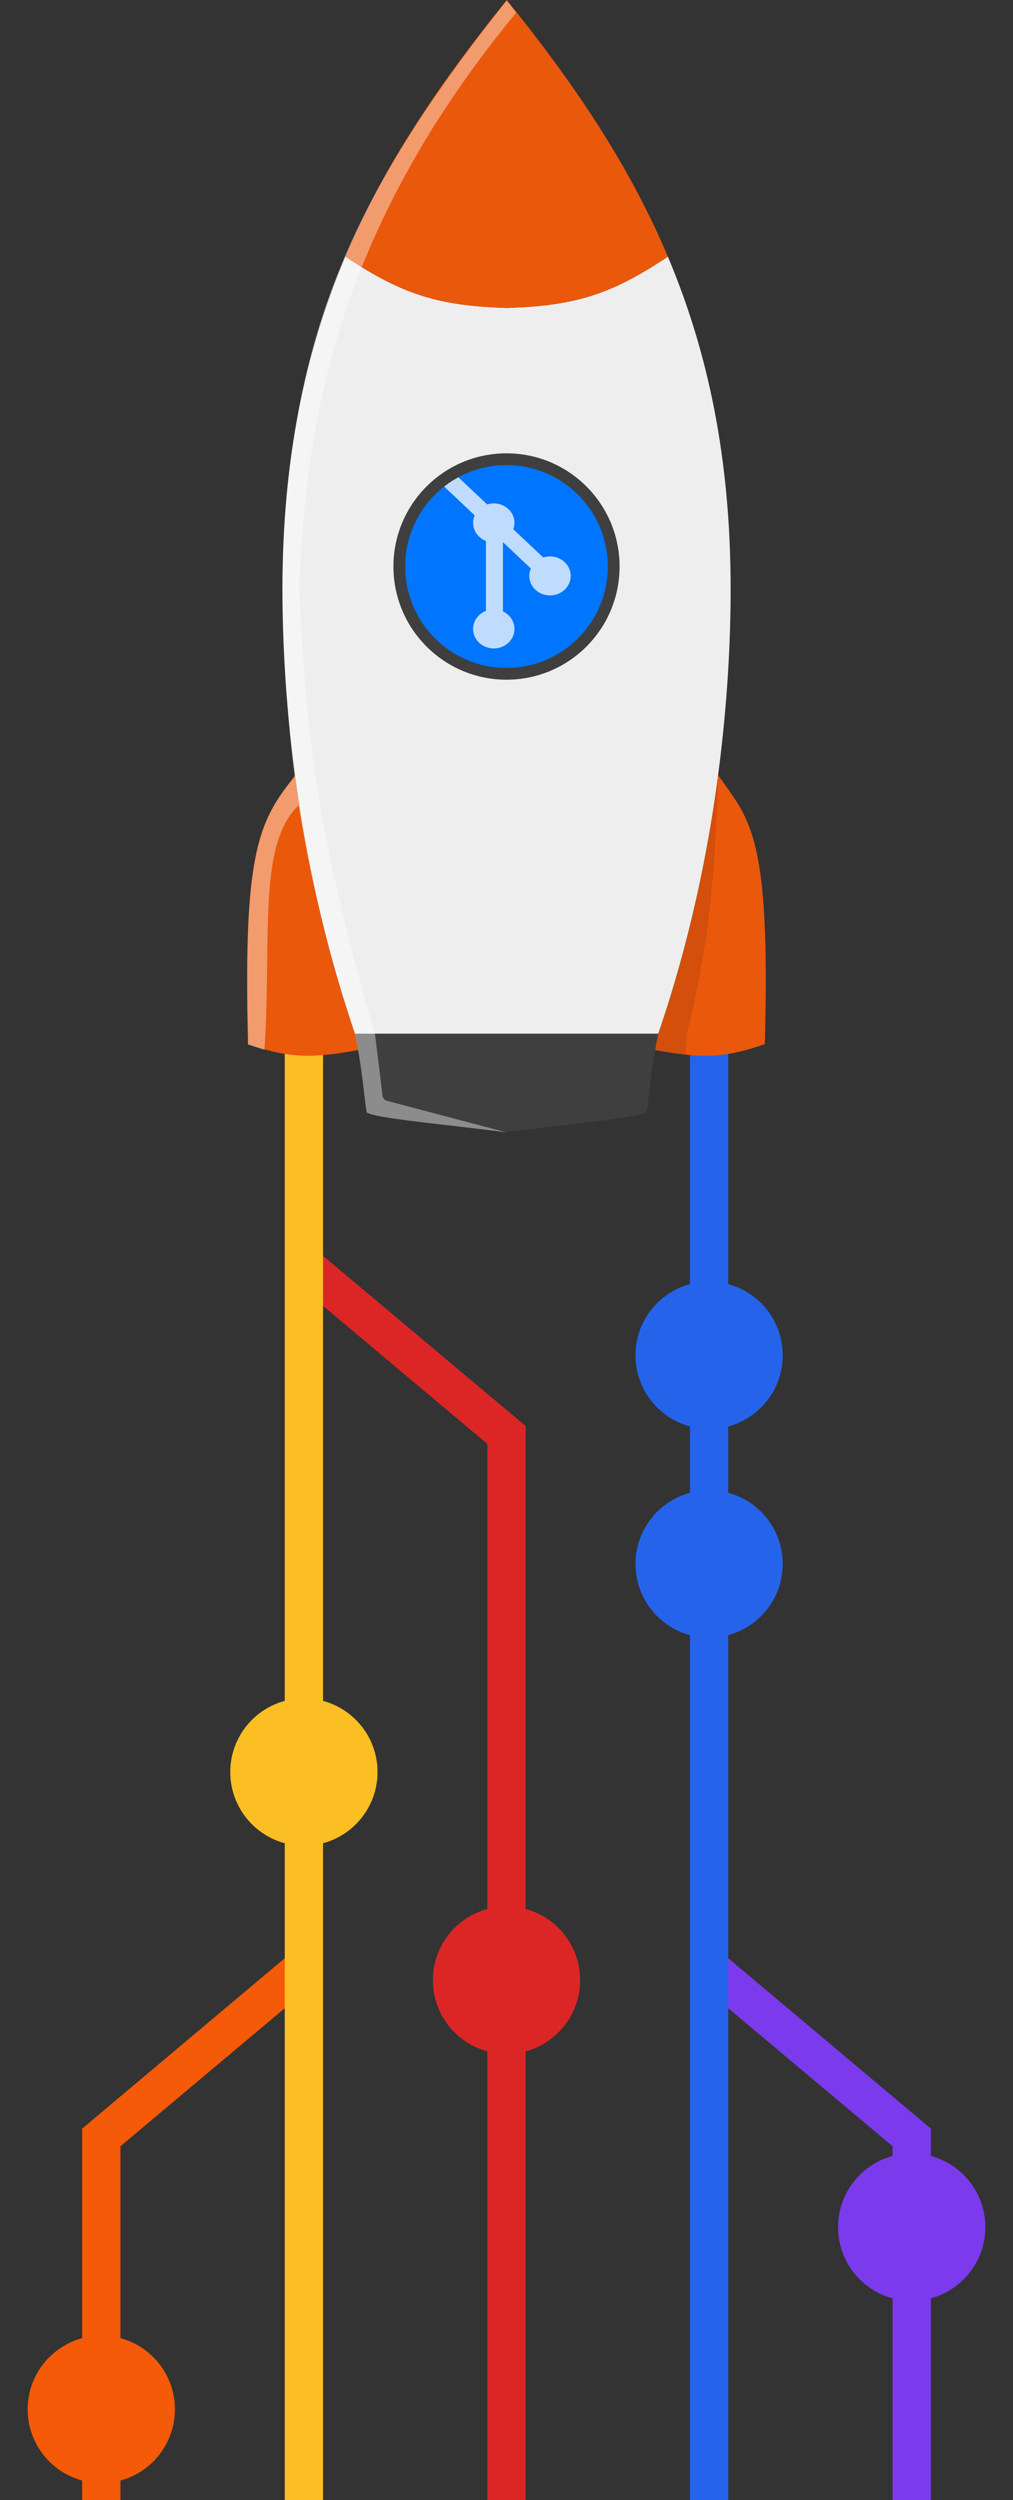 <svg width="1720" height="4241" viewBox="0 0 1720 4241" fill="none" xmlns="http://www.w3.org/2000/svg">
<rect x="0" y="0" width="1720" height="4241" fill="#333333" stroke="none"/>
<g clip-path="url(#clip0_9_231)">
<mask id="mask0_9_231" style="mask-type:luminance" maskUnits="userSpaceOnUse" x="0" y="1770" width="1720" height="2471">
<path d="M1720 1770H0V4241H1720V1770Z" fill="white"/>
</mask>
<g mask="url(#mask0_9_231)">
<path d="M1182.56 3361.34L1224.34 3311.55L1580.5 3610.82V3623.25V3657.27C1633.78 3671.57 1673 3720.21 1673 3778C1673 3835.79 1633.78 3884.43 1580.5 3898.73V3932.12V3932.13V4241H1515.5V3932.13V3932.12V3898.73C1462.22 3884.43 1423 3835.79 1423 3778C1423 3720.21 1462.22 3671.57 1515.5 3657.27V3640.71L1182.56 3361.34Z" fill="#7C3AED"/>
<path d="M139.5 3610.82V3623.25V3667.47V3932.12V3932.12V3966.27C86.222 3980.57 47 4029.2 47 4087C47 4144.8 86.222 4193.43 139.5 4207.73V4241H204.5V4207.73C257.778 4193.43 297 4144.8 297 4087C297 4029.2 257.778 3980.57 204.5 3966.27V3932.12V3932.12V3667.47V3640.71L537.437 3361.34L495.656 3311.55L139.5 3610.82Z" fill="#F45A07"/>
<path d="M494.563 2169.97L536.344 2120.18L893.004 2419.45L892.5 2420.05V2476V2476.1V2829V3182V3238.27C945.778 3252.57 985 3301.21 985 3359C985 3416.79 945.778 3465.43 892.5 3479.73V3535V3888V4241H827.5V3888V3535V3479.73C774.222 3465.43 735 3416.79 735 3359C735 3301.21 774.222 3252.57 827.5 3238.27V3182V2829V2476.1V2476V2449.34L494.563 2169.97Z" fill="#DC2626"/>
<path d="M483.5 1770H548.5V2123V2476V2829V2885.27C601.778 2899.57 641 2948.21 641 3006C641 3063.79 601.778 3112.43 548.5 3126.73V3182V3535V3888V4241H483.5V3888V3535V3182V3126.73C430.222 3112.43 391 3063.79 391 3006C391 2948.21 430.222 2899.57 483.5 2885.27V2829V2476V2123V1770Z" fill="#FBBF24"/>
<path d="M1171.5 1770H1236.5V2123V2178.27C1289.78 2192.57 1329 2241.21 1329 2299C1329 2356.79 1289.78 2405.43 1236.5 2419.73V2476V2532.27C1289.78 2546.57 1329 2595.21 1329 2653C1329 2710.79 1289.78 2759.43 1236.5 2773.73V2829V3182V3535V3888V4241H1171.5V3888V3535V3182V2829V2773.73C1118.22 2759.43 1079 2710.79 1079 2653C1079 2595.21 1118.22 2546.57 1171.5 2532.27V2476V2419.73C1118.22 2405.43 1079 2356.79 1079 2299C1079 2241.21 1118.22 2192.57 1171.5 2178.27V2123V1770Z" fill="#2563EB"/>
</g>
<path d="M602.864 1753.57C549.593 1599.04 518.52 1447.76 500.893 1314.9C446.644 1391.93 411.525 1414.61 421.414 1771.21C484.984 1793.26 525.073 1797.04 608.29 1781.13C606.716 1772.28 604.922 1763.07 602.864 1753.57Z" fill="#EA580C"/>
<path d="M1117.55 1753.57C1170.7 1599.04 1201.71 1447.76 1219.29 1314.9C1273.42 1391.93 1308.46 1414.61 1298.59 1771.21C1235.17 1793.26 1195.17 1797.04 1112.14 1781.13C1113.71 1772.28 1115.5 1763.07 1117.55 1753.57Z" fill="#EA580C"/>
<path d="M602.864 1753.57H860.503H1117.55C1170.7 1599.04 1201.71 1447.76 1219.29 1314.9C1235.96 1188.97 1240.58 1079.59 1240.58 999.679C1240.58 776.364 1201.65 595.681 1133.99 435.362C1036.47 500.48 975.025 518.677 860.503 522.434C745.719 518.677 684.13 500.48 586.394 435.362C518.58 595.681 479.559 776.364 479.559 999.679C479.558 1079.59 484.185 1188.97 500.893 1314.9C518.52 1447.76 549.593 1599.04 602.864 1753.57Z" fill="#EEEEEE"/>
<path d="M860.503 1753.57H602.864C604.922 1763.07 606.716 1772.28 608.29 1781.13C618.22 1836.92 619.41 1878.13 622.914 1885.83C625.921 1892.45 660.006 1896.85 860.503 1920C1060.54 1896.85 1094.55 1892.45 1097.55 1885.83C1101.05 1878.13 1102.23 1836.92 1112.14 1781.13C1113.71 1772.28 1115.5 1763.07 1117.55 1753.57H860.503Z" fill="#3F3F3F"/>
<path d="M860.503 0C747.748 139.545 653.129 277.592 586.394 435.362C684.13 500.48 745.719 518.677 860.503 522.434C975.025 518.677 1036.47 500.48 1133.99 435.362C1067.4 277.592 973.001 139.545 860.503 0Z" fill="#EA580C"/>
<path d="M860 1143C960.516 1143 1042 1061.52 1042 961C1042 860.484 960.516 779 860 779C759.484 779 678 860.484 678 961C678 1061.52 759.484 1143 860 1143Z" fill="#0075FF" stroke="#3F3F3F" stroke-width="20"/>
<path d="M636.857 1755.47L649.613 1858.94C650.114 1862.99 653.034 1866.34 656.987 1867.38L860.253 1921C758.566 1907.52 641.096 1897.81 622.769 1887.29C618.818 1867.22 615.221 1811.82 602.643 1754.46C554.676 1603.64 525.299 1482.46 507.228 1366.03C504.718 1349.86 502.593 1334.05 500.5 1318C486.995 1214.42 481.588 1111.61 479.372 992.195C489 598 573.5 360.5 860.253 1L876.5 21.5C555 411 520.5 744.5 508 992.195C520.5 1279 546.055 1437.66 636.857 1755.47Z" fill="white" fill-opacity="0.4"/>
<path d="M421.008 1772.07L449 1781C461.652 1592.9 436.536 1432.39 507.228 1366.03C504.718 1349.86 502.593 1334.05 500.5 1318C426.5 1399 415 1496 421.008 1772.07Z" fill="white" fill-opacity="0.4"/>
<path d="M827.153 855.677C833.352 853.693 840.016 853.384 846.391 854.783C852.767 856.182 858.6 859.234 863.231 863.594C867.887 867.986 871.137 873.523 872.61 879.574C874.083 885.624 873.719 891.943 871.559 897.807L922.392 945.688C928.617 943.651 935.327 943.307 941.75 944.698C948.173 946.088 954.051 949.156 958.709 953.549C961.971 956.623 964.56 960.272 966.325 964.288C968.091 968.304 969 972.609 969 976.956C969 981.303 968.091 985.607 966.325 989.624C964.56 993.64 961.971 997.289 958.709 1000.36C952.112 1006.57 943.17 1010.06 933.846 1010.06C924.522 1010.06 915.58 1006.57 908.984 1000.36C904.083 995.738 900.745 989.851 899.388 983.442C898.031 977.034 898.717 970.391 901.359 964.349L853.954 919.698V1037.22C858.958 1039.55 863.3 1042.97 866.623 1047.19C869.945 1051.42 872.151 1056.33 873.058 1061.52C873.965 1066.71 873.547 1072.02 871.839 1077.03C870.131 1082.03 867.182 1086.59 863.236 1090.3C859.973 1093.38 856.101 1095.82 851.838 1097.48C847.575 1099.14 843.007 1100 838.393 1100C833.779 1100 829.211 1099.14 824.948 1097.48C820.686 1095.82 816.813 1093.38 813.55 1090.3C810.287 1087.23 807.698 1083.58 805.932 1079.56C804.166 1075.55 803.256 1071.24 803.256 1066.89C803.256 1062.55 804.166 1058.24 805.932 1054.22C807.698 1050.21 810.287 1046.56 813.55 1043.49C816.838 1040.38 820.745 1037.92 825.047 1036.25V917.643C820.763 915.981 816.87 913.537 813.591 910.452C810.312 907.367 807.712 903.703 805.941 899.669C804.17 895.634 803.262 891.31 803.269 886.945C803.277 882.579 804.2 878.258 805.986 874.229L754.167 825.396C761.616 819.649 766.565 816.131 778.265 809.615L827.153 855.677Z" fill="white" fill-opacity="0.75"/>
<path d="M1117.5 1754C1171 1598.5 1203.5 1440.5 1219.3 1314.9C1213.28 1495.46 1204.06 1598.54 1166 1755.5L1164 1789C1144 1786.71 1134.5 1785.5 1112 1781C1113.92 1770.23 1115.01 1765.19 1117.5 1754Z" fill="black" fill-opacity="0.1"/>
</g>
<defs>
<clipPath id="clip0_9_231">
<rect width="1720" height="4241" fill="white"/>
</clipPath>
</defs>
</svg>
